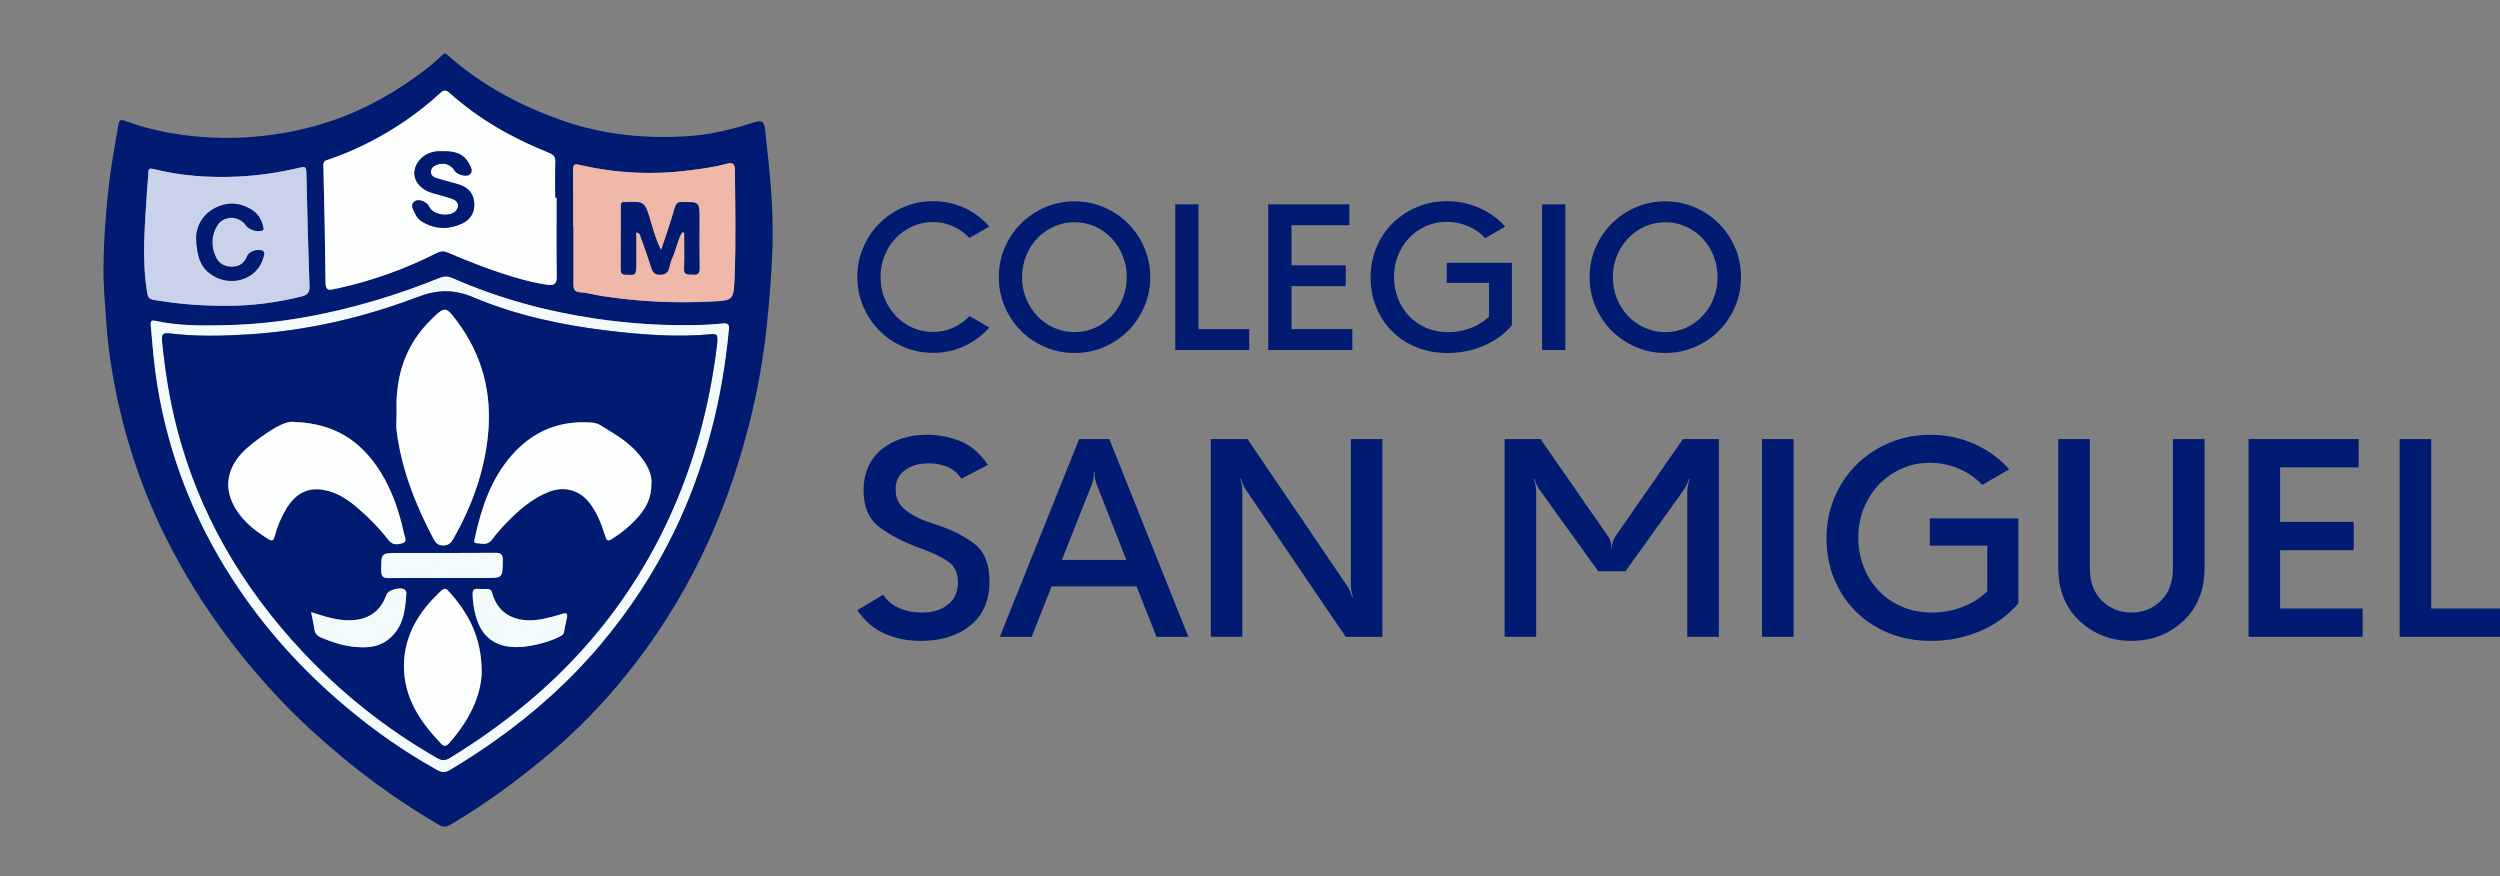 <?xml version="1.0" encoding="UTF-8"?>
<svg id="Capa_1" data-name="Capa 1" xmlns="http://www.w3.org/2000/svg" xmlns:xlink="http://www.w3.org/1999/xlink" viewBox="0 0 1004.66 352.17">
  <rect x="0" y="0" width="1004.66" height="352.17" fill="#808080" stroke="none"/>
  <defs>
    <style>
      .cls-1 {
        fill: #fcfdfd;
      }

      .cls-2 {
        fill: #f3fafb;
      }

      .cls-3 {
        clip-path: url(#clippath);
      }

      .cls-4 {
        fill: none;
      }

      .cls-5 {
        fill: #cad1ea;
      }

      .cls-6 {
        fill: #001b71;
      }

      .cls-7 {
        fill: #efb8a9;
      }
    </style>
    <clipPath id="clippath">
      <rect class="cls-4" width="352.17" height="352.17"/>
    </clipPath>
  </defs>
  <g class="cls-3">
    <path class="cls-6" d="M41.6,107.1c.1-11.47,1.01-22.88,2.34-34.28,.89-7.61,2.39-15.08,3.62-22.62,.34-2.1,1.07-2.23,2.75-1.61,8.54,3.17,17.43,5.07,26.42,6.02,8.32,.88,16.71,1.1,25.16,.37,9.09-.79,17.94-2.34,26.65-4.91,14.11-4.16,26.96-10.84,38.84-19.44,3.55-2.57,7.04-5.24,10.17-8.33,.85-.83,1.37-1.02,2.41-.1,13.62,12.08,29.4,20.48,46.5,26.39,16.36,5.66,33.35,7.29,50.53,6.09,8.67-.6,17.19-2.69,25.51-5.34,3.94-1.25,4.58-.7,5.03,3.41,1.66,15.09,3.36,30.2,2.93,45.41-.3,10.64-1.13,21.26-2.22,31.86-1.43,13.87-3.87,27.53-7.32,41.01-4.64,18.11-10.83,35.65-19.02,52.52-8.49,17.48-18.87,33.71-31.11,48.74-8.77,10.77-18.43,20.75-29.05,29.78-12.82,10.89-26.28,20.85-40.8,29.39-1.65,.97-2.95,.97-4.44,.1-14.05-8.24-27.36-17.5-39.83-27.99-8.36-7.03-16.45-14.33-23.94-22.26-9.53-10.07-18.34-20.75-26.31-32.11-7.29-10.39-13.78-21.23-19.47-32.55-9.39-18.69-16.1-38.35-20.3-58.81-1.89-9.23-3.28-18.57-3.92-28.02-.52-7.57-1.25-15.12-1.14-22.72m182.07-27.62c-.19,0-.38,0-.57,0,0-4.81-.11-9.63,.05-14.43,.07-2.06-.68-2.89-2.57-3.64-14.63-5.83-28.19-13.52-39.96-24.08-1.51-1.36-2.39-1.12-3.74,.13-4.5,4.14-9.29,7.93-14.36,11.36-9.43,6.38-19.48,11.53-30.26,15.24-1.12,.38-2.36,.42-2.3,2.46,.42,15.62,.7,31.24,.87,46.86,.03,2.48,.56,3.59,3.17,2.84,.57-.17,1.18-.22,1.76-.35,13.88-3.04,27.13-7.82,39.79-14.23,1.58-.8,2.83-.85,4.48-.14,8.84,3.81,17.8,7.31,27.06,10,4.23,1.23,8.49,2.3,12.87,2.93,2.8,.4,3.85-.34,3.79-3.41-.19-10.51-.07-21.03-.07-31.54M90.27,122.89c9.68,.11,20.41-1.11,30.98-3.77,2.28-.58,3.21-1.5,3.12-4.08-.56-15.32-.94-30.65-1.26-45.98-.05-2.21-.83-2.12-2.55-1.71-8.21,1.97-16.54,3.2-24.97,3.61-11.38,.55-22.66-.27-33.76-2.99-1.51-.37-2.21-.34-2.23,1.47-.02,2.1-.35,4.19-.47,6.29-.8,13.89-2.29,27.77-.03,41.67,.29,1.8,.59,2.76,2.7,3.12,9.03,1.53,18.1,2.36,28.46,2.37m202.71,8.85q.04-1.93-2.28-1.75c-2.6,.2-5.19,.48-7.8,.57-14.57,.5-29.09-.37-43.5-2.49-19.91-2.94-39.21-8.19-57.67-16.32-1.84-.81-3.4-.73-5.16-.02-8.46,3.43-17.06,6.47-25.82,9.06-19.4,5.72-39.15,9.42-59.41,9.88-9.62,.22-19.27,.39-28.77-1.7-1.15-.25-2.14-.33-1.99,1.54,.67,8.27,1.34,16.53,2.7,24.73,4.6,27.87,14.68,53.58,29.99,77.29,12.71,19.69,28.26,36.88,46.21,51.9,11.25,9.41,23.23,17.79,36.08,24.94,1.86,1.04,3.32,1.2,5.23,.05,6.19-3.73,12.26-7.63,18.15-11.8,15.7-11.12,29.92-23.84,42.34-38.57,11.69-13.87,21.54-28.92,29.49-45.19,6.39-13.08,11.31-26.73,15.03-40.81,3.56-13.48,5.83-27.16,7.16-41.3m-62.65-40.59h.15c0,7.72,.02,15.44-.02,23.15,0,1.72,.37,2.95,2.36,3.1,3,.23,5.9,1.03,8.86,1.5,14.63,2.32,29.31,3.01,44.09,2.26,8.88-.45,9.04-.41,9.42-9.34,.61-14.53,.28-29.06,.14-43.6-.02-2.39-.96-3.07-3.09-2.47-5.02,1.4-10.16,2.05-15.32,2.71-14.77,1.89-29.4,1.13-43.88-2.19-2.23-.51-2.78-.26-2.75,2.02,.1,7.62,.04,15.24,.04,22.85"/>
    <path class="cls-1" d="M223.67,79.48c0,10.51-.12,21.03,.07,31.54,.06,3.07-.99,3.82-3.79,3.41-4.38-.63-8.64-1.69-12.87-2.93-9.26-2.7-18.22-6.19-27.06-10-1.65-.71-2.9-.66-4.48,.14-12.66,6.41-25.91,11.2-39.79,14.23-.59,.13-1.19,.18-1.76,.35-2.61,.75-3.14-.36-3.17-2.84-.18-15.62-.45-31.25-.87-46.86-.06-2.03,1.19-2.07,2.3-2.46,10.78-3.71,20.83-8.86,30.26-15.24,5.07-3.43,9.86-7.23,14.36-11.36,1.35-1.24,2.22-1.49,3.74-.13,11.77,10.56,25.33,18.25,39.96,24.08,1.89,.75,2.64,1.58,2.57,3.64-.16,4.81-.05,9.62-.05,14.43,.19,0,.38,0,.57,0m-45.57-18.67c-4.11-.27-7.76,.89-10.17,4.46-3.29,4.87-.53,10.44,5.93,12.32,2.69,.78,5.43,1.45,8.06,2.4,2.03,.74,2.83,2.43,1.62,4.33-1.99,3.13-9.35,2.31-10.95-1.12-.95-2.03-4.21-3.51-5.9-2.28-2.08,1.52-.44,3.46,.24,5.06,.63,1.46,1.84,2.64,3.28,3.43,5.12,2.82,10.39,2.85,15.59,.38,3.64-1.73,5.25-4.99,4.73-8.91-.5-3.72-2.89-5.8-6.34-6.81-2.88-.84-5.79-1.6-8.68-2.44-1.35-.39-2.41-1.19-2.32-2.74,.08-1.48,1.1-2.23,2.45-2.7,2.96-1.03,5.49-.16,7.21,2.57,.85,1.35,4.45,2.43,5.77,1.44,1.7-1.27,.63-2.92-.04-4.28-2.14-4.3-6.02-5.23-10.46-5.1"/>
    <path class="cls-5" d="M90.27,122.89c-10.36,0-19.43-.84-28.46-2.37-2.11-.36-2.41-1.31-2.7-3.12-2.26-13.9-.77-27.78,.03-41.67,.12-2.1,.45-4.19,.47-6.29,.02-1.81,.72-1.84,2.23-1.47,11.09,2.72,22.38,3.54,33.76,2.99,8.43-.41,16.76-1.65,24.97-3.61,1.71-.41,2.5-.5,2.55,1.71,.33,15.33,.71,30.66,1.26,45.98,.09,2.58-.84,3.5-3.12,4.08-10.57,2.67-21.3,3.88-30.98,3.77m-11.44-27.13c.33,8.21,2.27,12.1,6.37,14.76,7.93,5.15,18.47,1.49,20.66-7.19,.21-.83,.74-1.77-.21-2.47-1.48-1.09-5.56,.13-6.22,1.87-1.02,2.69-2.84,4.32-5.79,4.47-3.1,.15-5.57-1.06-6.89-3.88-1.99-4.24-1.94-8.58,.5-12.64,2.55-4.23,8.92-4.19,11.63-.04,1.07,1.64,4.69,2.72,6.42,1.99,.84-.35,.56-.87,.44-1.45-.65-3.1-2.23-5.56-5-7.16-4.93-2.85-10.02-2.91-14.89-.12-5.33,3.05-7.06,8.15-7.02,11.85"/>
    <path class="cls-2" d="M292.98,131.74c-1.33,14.13-3.6,27.82-7.16,41.3-3.72,14.09-8.64,27.73-15.03,40.81-7.94,16.27-17.8,31.32-29.49,45.19-12.41,14.73-26.64,27.46-42.34,38.57-5.89,4.17-11.97,8.07-18.15,11.8-1.91,1.15-3.37,.99-5.23-.05-12.84-7.14-24.83-15.53-36.08-24.94-17.96-15.02-33.5-32.21-46.21-51.9-15.31-23.72-25.4-49.43-29.99-77.29-1.35-8.2-2.03-16.46-2.7-24.73-.15-1.87,.84-1.79,1.99-1.54,9.5,2.09,19.15,1.92,28.77,1.7,20.26-.47,40.01-4.17,59.41-9.89,8.76-2.58,17.36-5.63,25.82-9.05,1.76-.71,3.32-.79,5.16,.02,18.45,8.13,37.76,13.38,57.67,16.32,14.4,2.13,28.92,2.99,43.5,2.49,2.6-.09,5.2-.37,7.8-.57q2.32-.18,2.28,1.75m-4.77,6.16c.02-2.06,.67-3.86-2.14-3.6-14.06,1.33-28.08,.24-42.01-1.44-18.46-2.23-36.66-6.12-53.79-13.35-8.05-3.4-14.65-3.12-22.69-.06-21.71,8.25-44.24,13.43-67.55,14.92-10.54,.67-21.07,.92-31.54-.35-3.2-.39-3.59,.46-3.33,3.1,1.15,11.65,2.96,23.17,5.86,34.54,8.78,34.4,26.13,64.01,50.22,89.81,15.97,17.1,34.14,31.54,54.51,43.17,1.81,1.03,3.11,1.08,4.9-.01,10.2-6.22,19.94-13.06,29.21-20.61,15.98-13.01,29.85-27.94,41.46-44.92,13.53-19.77,23.31-41.31,29.73-64.37,3.41-12.26,5.73-24.72,7.16-36.83"/>
    <path class="cls-7" d="M230.33,91.16c0-7.62,.06-15.24-.04-22.85-.03-2.28,.52-2.53,2.75-2.02,14.48,3.32,29.11,4.08,43.88,2.19,5.16-.66,10.3-1.31,15.32-2.71,2.14-.6,3.07,.08,3.09,2.47,.14,14.53,.47,29.07-.14,43.59-.38,8.94-.54,8.89-9.42,9.34-14.78,.75-29.46,.06-44.09-2.26-2.96-.47-5.86-1.28-8.86-1.5-1.99-.15-2.37-1.38-2.36-3.1,.04-7.72,.02-15.44,.02-23.15h-.15m43.78,2.16c.3,.06,.6,.12,.89,.18,0,4.76,.18,9.53-.07,14.28-.16,3.07,1.75,2.36,3.45,2.53,2.02,.2,2.81-.38,2.75-2.6-.16-6.61-.08-13.22-.07-19.84,0-6.7,.02-6.65-6.7-6.68-1.74,0-2.59,.36-3.14,2.27-1.6,5.61-3.55,11.12-5.51,17.1-2.01-3.77-3.01-7.41-4.06-11-2.5-8.54-2.55-8.65-10.11-8.32-.1,0-.2,.02-.3,0-1.41-.27-1.72,.51-1.72,1.71,0,8.52,0,17.03-.02,25.55,0,1.18,.33,1.74,1.7,1.84,4.33,.29,4.44,.26,4.46-4.19,.01-4.23,0-8.46,0-12.81,1.62,.32,1.63,1.41,1.9,2.13,1.44,3.92,2.85,7.85,4.1,11.83,.59,1.9,1.25,3.1,3.61,3.08,2.25-.03,3.25-.91,3.68-2.97,.28-1.35,.7-2.7,1.27-3.96,1.48-3.3,2.05-6.97,3.88-10.13"/>
    <path class="cls-6" d="M178.1,60.82c4.44-.13,8.32,.8,10.46,5.1,.67,1.35,1.74,3.01,.04,4.28-1.32,.99-4.92-.09-5.77-1.44-1.71-2.73-4.25-3.6-7.21-2.57-1.35,.47-2.37,1.22-2.45,2.7-.09,1.55,.97,2.35,2.32,2.74,2.88,.84,5.79,1.6,8.68,2.44,3.45,1.01,5.84,3.09,6.34,6.81,.52,3.92-1.08,7.18-4.73,8.91-5.2,2.47-10.47,2.44-15.59-.38-1.44-.79-2.65-1.97-3.28-3.43-.69-1.6-2.32-3.54-.24-5.06,1.69-1.23,4.95,.25,5.9,2.28,1.61,3.43,8.96,4.26,10.95,1.12,1.21-1.91,.41-3.6-1.62-4.33-2.63-.96-5.36-1.62-8.06-2.4-6.46-1.87-9.21-7.45-5.93-12.32,2.41-3.57,6.06-4.73,10.17-4.46"/>
    <path class="cls-6" d="M78.83,95.76c-.03-3.7,1.69-8.8,7.02-11.85,4.86-2.78,9.96-2.73,14.89,.12,2.77,1.6,4.35,4.06,5,7.16,.12,.58,.4,1.09-.44,1.45-1.73,.73-5.35-.34-6.42-1.99-2.71-4.15-9.08-4.2-11.63,.04-2.44,4.06-2.49,8.4-.5,12.64,1.32,2.81,3.79,4.03,6.89,3.88,2.95-.15,4.77-1.78,5.79-4.47,.66-1.74,4.73-2.96,6.22-1.87,.95,.7,.42,1.64,.21,2.47-2.19,8.68-12.73,12.34-20.66,7.19-4.1-2.66-6.04-6.55-6.37-14.76"/>
    <path class="cls-6" d="M288.21,137.9c-1.43,12.1-3.75,24.57-7.16,36.83-6.42,23.07-16.2,44.6-29.73,64.37-11.61,16.98-25.49,31.91-41.46,44.92-9.27,7.55-19.01,14.39-29.21,20.61-1.79,1.09-3.1,1.05-4.9,.01-20.37-11.63-38.54-26.07-54.51-43.17-24.09-25.79-41.45-55.41-50.22-89.81-2.9-11.37-4.71-22.89-5.86-34.54-.26-2.64,.13-3.49,3.33-3.1,10.47,1.27,21,1.02,31.54,.35,23.31-1.49,45.84-6.67,67.55-14.92,8.04-3.06,14.63-3.33,22.69,.06,17.13,7.22,35.34,11.12,53.79,13.34,13.94,1.68,27.95,2.77,42.01,1.44,2.81-.27,2.16,1.54,2.14,3.6m-128.81,27.28c0,2.8-.31,5.64,.05,8.4,2,15.17,7.5,29.17,14.59,42.62,.84,1.6,1.62,2.94,3.95,2.99,2.42,.05,3.36-1.2,4.33-2.92,7.27-12.85,12.23-26.44,13.76-41.23,1.75-16.97-2.23-32.34-12.47-46.02-4.45-5.94-4.84-5.95-10.17-.76-10.39,10.12-14.54,22.69-14.05,36.92m-41.1,4.4c-2.06-.39-5.3,.87-8.51,2.83-3.7,2.26-7.18,4.76-10.43,7.6-7.12,6.21-9.43,13.96-6.18,21.45,3,6.91,8.58,11.45,14.83,15.28,1.64,1.01,2.04,.06,2.4-1.32,1.01-3.79,2.53-7.39,4.52-10.77,3.33-5.65,8.04-8.93,14.91-7.81,5.64,.92,10.23,4.05,14.39,7.71,4.37,3.83,8.48,7.97,12.01,12.62,1.63,2.14,4,1.59,5.77,1.03,1.76-.56,.61-2.55,.31-3.92-1.9-8.77-4.71-17.2-9.54-24.83-7.61-12.01-18.1-19.3-34.48-19.87m143.48,24.88c.29-3.13-1.07-6.34-3.08-9.29-3.58-5.24-8.55-8.96-13.95-12.13-2.13-1.25-4.06-3-6.7-3.21-13-1.03-23.81,3.34-32.39,13.13-8.39,9.57-12.2,21.2-14.86,33.33-.17,.77-.51,1.92,.56,1.97,2.18,.11,4.58,1.03,6.34-1.38,1.47-2.01,3.1-3.93,4.82-5.74,5.34-5.62,10.97-10.84,18.43-13.63,5.94-2.22,11.96-.53,15.89,4.48,3.15,4.02,4.92,8.69,6.4,13.48,.48,1.55,.94,2.22,2.66,1.13,4.09-2.61,7.8-5.64,10.93-9.33,2.98-3.52,4.99-7.49,4.94-12.82m-68.21,75.96c.06-14.53-5.49-24.23-13.37-32.93-.93-1.02-1.75-1.13-2.79-.16-8.86,8.18-14.99,17.82-15.07,30.23-.08,12.76,6.54,22.55,15.01,31.36,1.3,1.36,2.25,.73,3.23-.37,7.73-8.72,12.7-18.62,12.99-28.13m-15.67-38.14c5.72,0,11.43,0,17.15,0,7.03-.01,6.91-.02,7-7.15,.03-2.5-.86-2.97-3.12-2.95-12.94,.09-25.88,.04-38.81,.06-7.03,0-6.94,.02-6.9,7.2,.01,2.29,.85,2.92,3.02,2.89,7.22-.1,14.44-.04,21.66-.03m29.81,27.76c5.08,0,12.59-1.85,17.09-4.17,.9-.46,1.74-.83,1.91-2.07,.26-1.88,.76-3.72,1.13-5.58,.34-1.72-.22-2.09-1.92-1.53-2.56,.84-5.19,1.53-7.83,2.06-7.83,1.56-17.52,.17-20.41-10.73-.29-1.1-1.04-1.36-2.03-1.35-1.2,0-2.41,.05-3.61-.03-1.54-.1-2.12,.49-2.11,2.08,.03,2.83,.44,5.57,1.14,8.3,2.24,8.77,7.68,13.03,16.64,13.02m-82.67-14.04c.51,2.62,1.02,4.64,1.28,6.7,.24,1.91,1.18,2.87,2.97,3.62,4.09,1.71,8.27,3.08,12.66,3.56,4.72,.51,9.45,.47,13.57-2.5,6.5-4.7,7.35-11.75,7.79-18.94,.03-.44-.18-1.03-.49-1.34-1.5-1.47-6.81-.1-7.5,1.88-2.33,6.67-7.21,10.04-14.24,10.29-5.44,.19-10.44-1.49-16.03-3.26"/>
    <path class="cls-6" d="M274.1,93.31c-1.83,3.16-2.39,6.83-3.88,10.13-.57,1.26-.98,2.61-1.27,3.96-.43,2.06-1.43,2.95-3.68,2.97-2.36,.03-3.02-1.18-3.61-3.08-1.25-3.98-2.65-7.92-4.1-11.83-.27-.72-.28-1.81-1.9-2.13,0,4.36,.01,8.58,0,12.81-.01,4.45-.13,4.48-4.46,4.19-1.37-.09-1.7-.65-1.7-1.84,.02-8.52,.03-17.03,.02-25.55,0-1.2,.3-1.98,1.72-1.71,.1,.02,.2,0,.3,0,7.56-.33,7.61-.22,10.11,8.32,1.05,3.59,2.05,7.23,4.06,11,1.96-5.99,3.91-11.49,5.51-17.1,.54-1.91,1.4-2.28,3.14-2.27,6.72,.03,6.71-.01,6.7,6.68,0,6.61-.08,13.23,.07,19.84,.05,2.22-.73,2.8-2.75,2.6-1.7-.17-3.61,.54-3.45-2.53,.25-4.75,.07-9.52,.07-14.28-.3-.06-.6-.12-.89-.18"/>
    <path class="cls-1" d="M159.39,165.18c-.49-14.23,3.65-26.8,14.05-36.92,5.33-5.19,5.72-5.19,10.17,.76,10.24,13.68,14.22,29.05,12.47,46.02-1.52,14.79-6.48,28.37-13.76,41.23-.97,1.72-1.92,2.97-4.33,2.92-2.34-.05-3.11-1.39-3.95-2.99-7.09-13.45-12.59-27.45-14.59-42.62-.36-2.75-.05-5.6-.05-8.4"/>
    <path class="cls-1" d="M118.29,169.58c16.38,.57,26.87,7.86,34.48,19.87,4.83,7.63,7.64,16.06,9.54,24.83,.3,1.36,1.45,3.36-.31,3.92-1.76,.56-4.14,1.12-5.77-1.03-3.54-4.64-7.64-8.78-12.01-12.62-4.16-3.65-8.74-6.78-14.39-7.71-6.87-1.12-11.57,2.16-14.91,7.81-1.99,3.37-3.52,6.98-4.52,10.77-.37,1.38-.76,2.33-2.4,1.32-6.25-3.84-11.83-8.38-14.83-15.28-3.25-7.49-.93-15.24,6.18-21.45,3.25-2.84,6.73-5.34,10.43-7.6,3.21-1.96,6.45-3.22,8.51-2.83"/>
    <path class="cls-1" d="M261.77,194.46c.05,5.33-1.96,9.31-4.94,12.82-3.12,3.69-6.84,6.72-10.93,9.33-1.72,1.1-2.18,.43-2.66-1.13-1.48-4.79-3.25-9.46-6.4-13.48-3.93-5.01-9.95-6.71-15.89-4.48-7.46,2.79-13.09,8.02-18.43,13.63-1.72,1.81-3.35,3.73-4.82,5.74-1.76,2.41-4.16,1.49-6.34,1.38-1.07-.06-.73-1.21-.56-1.97,2.65-12.13,6.47-23.76,14.86-33.33,8.58-9.79,19.39-14.16,32.39-13.13,2.65,.21,4.57,1.96,6.7,3.21,5.4,3.16,10.37,6.88,13.95,12.13,2.01,2.94,3.37,6.15,3.08,9.29"/>
    <path class="cls-1" d="M193.57,270.42c-.29,9.51-5.26,19.4-12.99,28.13-.98,1.1-1.92,1.73-3.23,.37-8.47-8.81-15.09-18.6-15.01-31.36,.08-12.41,6.2-22.05,15.07-30.23,1.04-.96,1.87-.86,2.79,.16,7.88,8.7,13.43,18.4,13.37,32.92"/>
    <path class="cls-2" d="M177.9,232.28c-7.22,0-14.44-.06-21.66,.04-2.17,.03-3-.6-3.02-2.89-.05-7.18-.13-7.19,6.9-7.2,12.94-.01,25.88,.04,38.81-.06,2.26-.02,3.15,.46,3.12,2.95-.09,7.13,.03,7.14-7,7.15-5.72,.01-11.43,0-17.15,0"/>
    <path class="cls-2" d="M207.71,260.05c-8.96,.01-14.4-4.26-16.64-13.02-.69-2.72-1.11-5.47-1.14-8.3-.02-1.59,.56-2.18,2.11-2.08,1.2,.08,2.41,.04,3.61,.03,.99,0,1.74,.25,2.03,1.35,2.89,10.9,12.57,12.29,20.41,10.73,2.64-.53,5.27-1.22,7.83-2.06,1.7-.56,2.27-.19,1.92,1.53-.37,1.86-.87,3.71-1.13,5.58-.17,1.23-1.02,1.6-1.91,2.07-4.5,2.32-12.01,4.16-17.09,4.17"/>
    <path class="cls-2" d="M125.04,246.01c5.59,1.77,10.59,3.45,16.03,3.26,7.04-.25,11.91-3.62,14.24-10.29,.69-1.98,6.01-3.35,7.5-1.88,.31,.31,.52,.9,.49,1.34-.45,7.19-1.29,14.24-7.79,18.94-4.11,2.98-8.85,3.01-13.57,2.5-4.39-.48-8.57-1.85-12.66-3.56-1.79-.75-2.73-1.71-2.97-3.62-.26-2.06-.77-4.08-1.28-6.7"/>
  </g>
  <g>
    <path class="cls-6" d="M344.53,111.27c0-4.2,.8-8.16,2.39-11.86,1.6-3.7,3.77-6.92,6.51-9.66,2.74-2.74,5.96-4.91,9.66-6.51,3.7-1.6,7.65-2.39,11.86-2.39,4.52,0,8.73,.9,12.62,2.71s7.21,4.31,9.98,7.51l-7.99,4.55c-1.86-1.97-4.05-3.53-6.55-4.67-2.5-1.14-5.19-1.72-8.07-1.72s-5.67,.57-8.22,1.72c-2.56,1.15-4.79,2.72-6.71,4.71-1.91,2-3.42,4.34-4.51,7.03-1.09,2.69-1.64,5.55-1.64,8.59s.55,5.98,1.64,8.67c1.09,2.69,2.6,5.03,4.51,7.03,1.92,2,4.15,3.57,6.71,4.71,2.55,1.15,5.27,1.72,8.14,1.72s5.66-.57,8.19-1.72c2.53-1.14,4.72-2.7,6.59-4.67l7.91,4.63c-2.77,3.14-6.1,5.62-9.98,7.43-3.89,1.81-8.09,2.72-12.62,2.72-4.2,0-8.16-.8-11.86-2.39-3.7-1.6-6.92-3.77-9.66-6.51-2.74-2.74-4.91-5.98-6.51-9.7-1.6-3.73-2.39-7.69-2.39-11.9Z"/>
    <path class="cls-6" d="M431.81,80.92c4.2,0,8.16,.8,11.86,2.39,3.7,1.6,6.92,3.77,9.66,6.51,2.74,2.74,4.91,5.97,6.51,9.66,1.6,3.7,2.4,7.66,2.4,11.86s-.8,8.17-2.4,11.9c-1.6,3.73-3.77,6.96-6.51,9.7-2.74,2.74-5.96,4.91-9.66,6.51-3.7,1.6-7.66,2.4-11.86,2.4s-8.16-.8-11.86-2.4c-3.7-1.6-6.92-3.77-9.66-6.51-2.74-2.74-4.91-5.98-6.51-9.7-1.6-3.72-2.39-7.69-2.39-11.9s.8-8.16,2.39-11.86c1.6-3.7,3.77-6.92,6.51-9.66,2.74-2.74,5.96-4.91,9.66-6.51,3.7-1.6,7.65-2.39,11.86-2.39Zm-21.08,30.43c0,3.09,.55,5.98,1.64,8.66,1.09,2.69,2.6,5.03,4.51,7.03,1.92,2,4.15,3.57,6.71,4.71,2.55,1.14,5.3,1.72,8.22,1.72s5.67-.57,8.22-1.72c2.56-1.14,4.78-2.72,6.67-4.71,1.89-2,3.38-4.34,4.47-7.03,1.09-2.69,1.64-5.58,1.64-8.66s-.55-5.9-1.64-8.59c-1.09-2.69-2.58-5.03-4.47-7.03-1.89-2-4.11-3.56-6.67-4.71-2.55-1.14-5.3-1.72-8.22-1.72s-5.67,.57-8.22,1.72c-2.56,1.15-4.79,2.72-6.71,4.71-1.91,2-3.42,4.34-4.51,7.03-1.09,2.69-1.64,5.55-1.64,8.59Z"/>
    <path class="cls-6" d="M502.01,132.27v8.38h-29.71v-58.54h9.34v50.15h20.36Z"/>
    <path class="cls-6" d="M543.45,132.27v8.38h-33.78v-58.54h32.58v8.38h-23.24v16.13h21.8v8.38h-21.8v17.25h24.44Z"/>
    <path class="cls-6" d="M581.38,105.6h26.19v25.16c-3.14,3.62-6.96,6.38-11.46,8.26-4.5,1.89-9.28,2.84-14.33,2.84-4.63,0-8.85-.79-12.66-2.36-3.81-1.57-7.07-3.73-9.78-6.47-2.71-2.74-4.82-5.95-6.31-9.62-1.49-3.68-2.24-7.61-2.24-11.82,0-4.42,.8-8.5,2.39-12.26,1.6-3.75,3.79-7,6.59-9.74,2.8-2.74,6.06-4.88,9.78-6.43,3.73-1.54,7.69-2.31,11.9-2.31,4.63,0,8.98,.9,13.06,2.71s7.52,4.31,10.34,7.51l-7.99,4.63c-1.87-2.02-4.15-3.62-6.87-4.79-2.71-1.17-5.59-1.76-8.62-1.76s-5.67,.56-8.22,1.68c-2.56,1.12-4.79,2.66-6.71,4.63-1.92,1.97-3.43,4.3-4.55,6.99-1.12,2.69-1.68,5.63-1.68,8.83s.53,5.99,1.6,8.71c1.07,2.71,2.56,5.07,4.47,7.07,1.92,2,4.22,3.57,6.91,4.71s5.63,1.72,8.83,1.72,6.01-.55,8.94-1.64c2.93-1.09,5.4-2.65,7.43-4.67v-13.5h-17.01v-8.07Z"/>
    <path class="cls-6" d="M629.06,82.12v58.54h-9.34v-58.54h9.34Z"/>
    <path class="cls-6" d="M669.23,80.92c4.2,0,8.16,.8,11.86,2.39,3.7,1.6,6.92,3.77,9.66,6.51,2.74,2.74,4.91,5.97,6.51,9.66,1.6,3.7,2.4,7.66,2.4,11.86s-.8,8.17-2.4,11.9c-1.6,3.73-3.77,6.96-6.51,9.7-2.74,2.74-5.96,4.91-9.66,6.51-3.7,1.6-7.66,2.4-11.86,2.4s-8.16-.8-11.86-2.4c-3.7-1.6-6.92-3.77-9.66-6.51-2.74-2.74-4.91-5.98-6.51-9.7-1.6-3.72-2.39-7.69-2.39-11.9s.8-8.16,2.39-11.86c1.6-3.7,3.77-6.92,6.51-9.66s5.96-4.91,9.66-6.51c3.7-1.6,7.65-2.39,11.86-2.39Zm-21.08,30.43c0,3.09,.55,5.98,1.64,8.66,1.09,2.69,2.6,5.03,4.51,7.03,1.92,2,4.15,3.57,6.71,4.71,2.55,1.14,5.3,1.72,8.22,1.72s5.67-.57,8.22-1.72c2.56-1.14,4.78-2.72,6.67-4.71,1.89-2,3.38-4.34,4.47-7.03,1.09-2.69,1.64-5.58,1.64-8.66s-.55-5.9-1.64-8.59c-1.09-2.69-2.58-5.03-4.47-7.03-1.89-2-4.11-3.56-6.67-4.71-2.55-1.14-5.3-1.72-8.22-1.72s-5.67,.57-8.22,1.72c-2.56,1.15-4.79,2.72-6.71,4.71-1.91,2-3.42,4.34-4.51,7.03-1.09,2.69-1.64,5.55-1.64,8.59Z"/>
  </g>
  <g>
    <path class="cls-6" d="M354.94,239.01c1.45,2.32,3.56,4.09,6.34,5.31,2.78,1.23,5.84,1.84,9.16,1.84,4.34,0,7.84-1.06,10.52-3.2,2.67-2.13,4.01-5.11,4.01-8.94s-1.34-6.56-4.01-8.41c-2.68-1.84-6.36-3.6-11.06-5.26-6.44-2.31-11.86-5.1-16.27-8.35-4.41-3.26-6.61-8.24-6.61-14.97s2.42-12.49,7.27-16.43c4.84-3.94,10.99-5.91,18.43-5.91,4.34,0,8.69,.85,13.06,2.55s8.11,4.9,11.22,9.6l-10.63,5.53c-2.75-4.12-7.16-6.18-13.23-6.18-3.83,0-6.99,.92-9.49,2.76-2.5,1.84-3.74,4.43-3.74,7.76,0,3.54,1.44,6.39,4.34,8.56,2.89,2.17,6.83,4.01,11.82,5.53,6.14,1.95,11.28,4.5,15.39,7.65,4.12,3.15,6.18,8.18,6.18,15.12,0,7.74-2.57,13.66-7.7,17.79s-11.75,6.18-19.84,6.18c-11.49,0-20.03-4.12-25.59-12.36l10.41-6.18Z"/>
    <path class="cls-6" d="M456.76,235.65h-34.16l-8.02,20.28h-12.8l31.88-79.48h12.14l31.77,79.48h-12.8l-8.02-20.28Zm-30.04-10.62h25.92l-11.93-30.36c-.58-1.52-.86-3.18-.86-4.99h-.22c0,1.81-.29,3.47-.87,4.99l-12.04,30.36Z"/>
    <path class="cls-6" d="M541.44,235.54c.86,1.3,1.55,2.85,2.06,4.66h.22c-.22-.79-.42-1.64-.6-2.55-.18-.9-.27-1.75-.27-2.55v-58.66h12.69v79.48h-14.75l-40.12-59.1c-.86-1.3-1.55-2.85-2.06-4.66h-.22c.22,.8,.41,1.65,.6,2.55s.27,1.75,.27,2.55v58.66h-12.69v-79.48h14.75l40.12,59.1Z"/>
    <path class="cls-6" d="M617.34,255.92h-12.69v-79.48h14.42l27.11,39.03c.94,1.23,1.41,2.82,1.41,4.77h.22c0-1.95,.47-3.54,1.41-4.77l27.11-39.03h14.42v79.48h-12.69v-58.34c0-.79,.09-1.64,.27-2.55s.38-1.75,.6-2.55h-.22c-.51,1.73-1.23,3.25-2.17,4.55l-23.31,32.53h-10.96l-23.42-32.53c-.94-1.3-1.66-2.82-2.17-4.55h-.22c.22,.8,.41,1.65,.6,2.55s.27,1.75,.27,2.55v58.34Z"/>
    <path class="cls-6" d="M720.78,176.44v79.48h-12.69v-79.48h12.69Z"/>
    <path class="cls-6" d="M775.54,208.32h35.57v34.16c-4.27,4.92-9.45,8.66-15.56,11.22-6.11,2.57-12.6,3.85-19.46,3.85-6.29,0-12.02-1.07-17.19-3.2-5.17-2.13-9.6-5.06-13.29-8.78-3.68-3.72-6.54-8.08-8.56-13.06-2.03-4.99-3.04-10.34-3.04-16.05,0-6,1.08-11.55,3.25-16.64,2.17-5.1,5.15-9.5,8.94-13.23,3.8-3.72,8.22-6.63,13.29-8.73,5.06-2.1,10.44-3.14,16.16-3.14,6.29,0,12.2,1.23,17.73,3.68s10.21,5.85,14.04,10.19l-10.85,6.29c-2.53-2.75-5.64-4.92-9.33-6.51-3.68-1.59-7.59-2.39-11.71-2.39s-7.7,.76-11.17,2.28c-3.47,1.52-6.51,3.61-9.11,6.29-2.6,2.67-4.66,5.84-6.18,9.49-1.52,3.65-2.28,7.65-2.28,11.98s.72,8.13,2.17,11.82c1.45,3.68,3.47,6.88,6.07,9.6,2.6,2.71,5.73,4.84,9.38,6.4s7.65,2.33,11.98,2.33,8.17-.74,12.14-2.22c3.98-1.48,7.34-3.59,10.09-6.34v-18.33h-23.1v-10.95Z"/>
    <path class="cls-6" d="M839.84,176.44v51.72c0,5.71,1.62,10.13,4.88,13.28,3.25,3.15,7.19,4.72,11.82,4.72s8.57-1.57,11.82-4.72c3.26-3.15,4.88-7.57,4.88-13.28v-51.72h12.69v51.72c0,8.96-2.86,16.1-8.57,21.41-5.71,5.32-12.65,7.97-20.82,7.97s-15.11-2.66-20.82-7.97c-5.71-5.31-8.57-12.45-8.57-21.41v-51.72h12.69Z"/>
    <path class="cls-6" d="M949.47,244.54v11.38h-45.86v-79.48h44.24v11.38h-31.56v21.91h29.6v11.38h-29.6v23.42h33.18Z"/>
    <path class="cls-6" d="M1004.66,244.54v11.38h-40.34v-79.48h12.69v68.1h27.65Z"/>
  </g>
</svg>